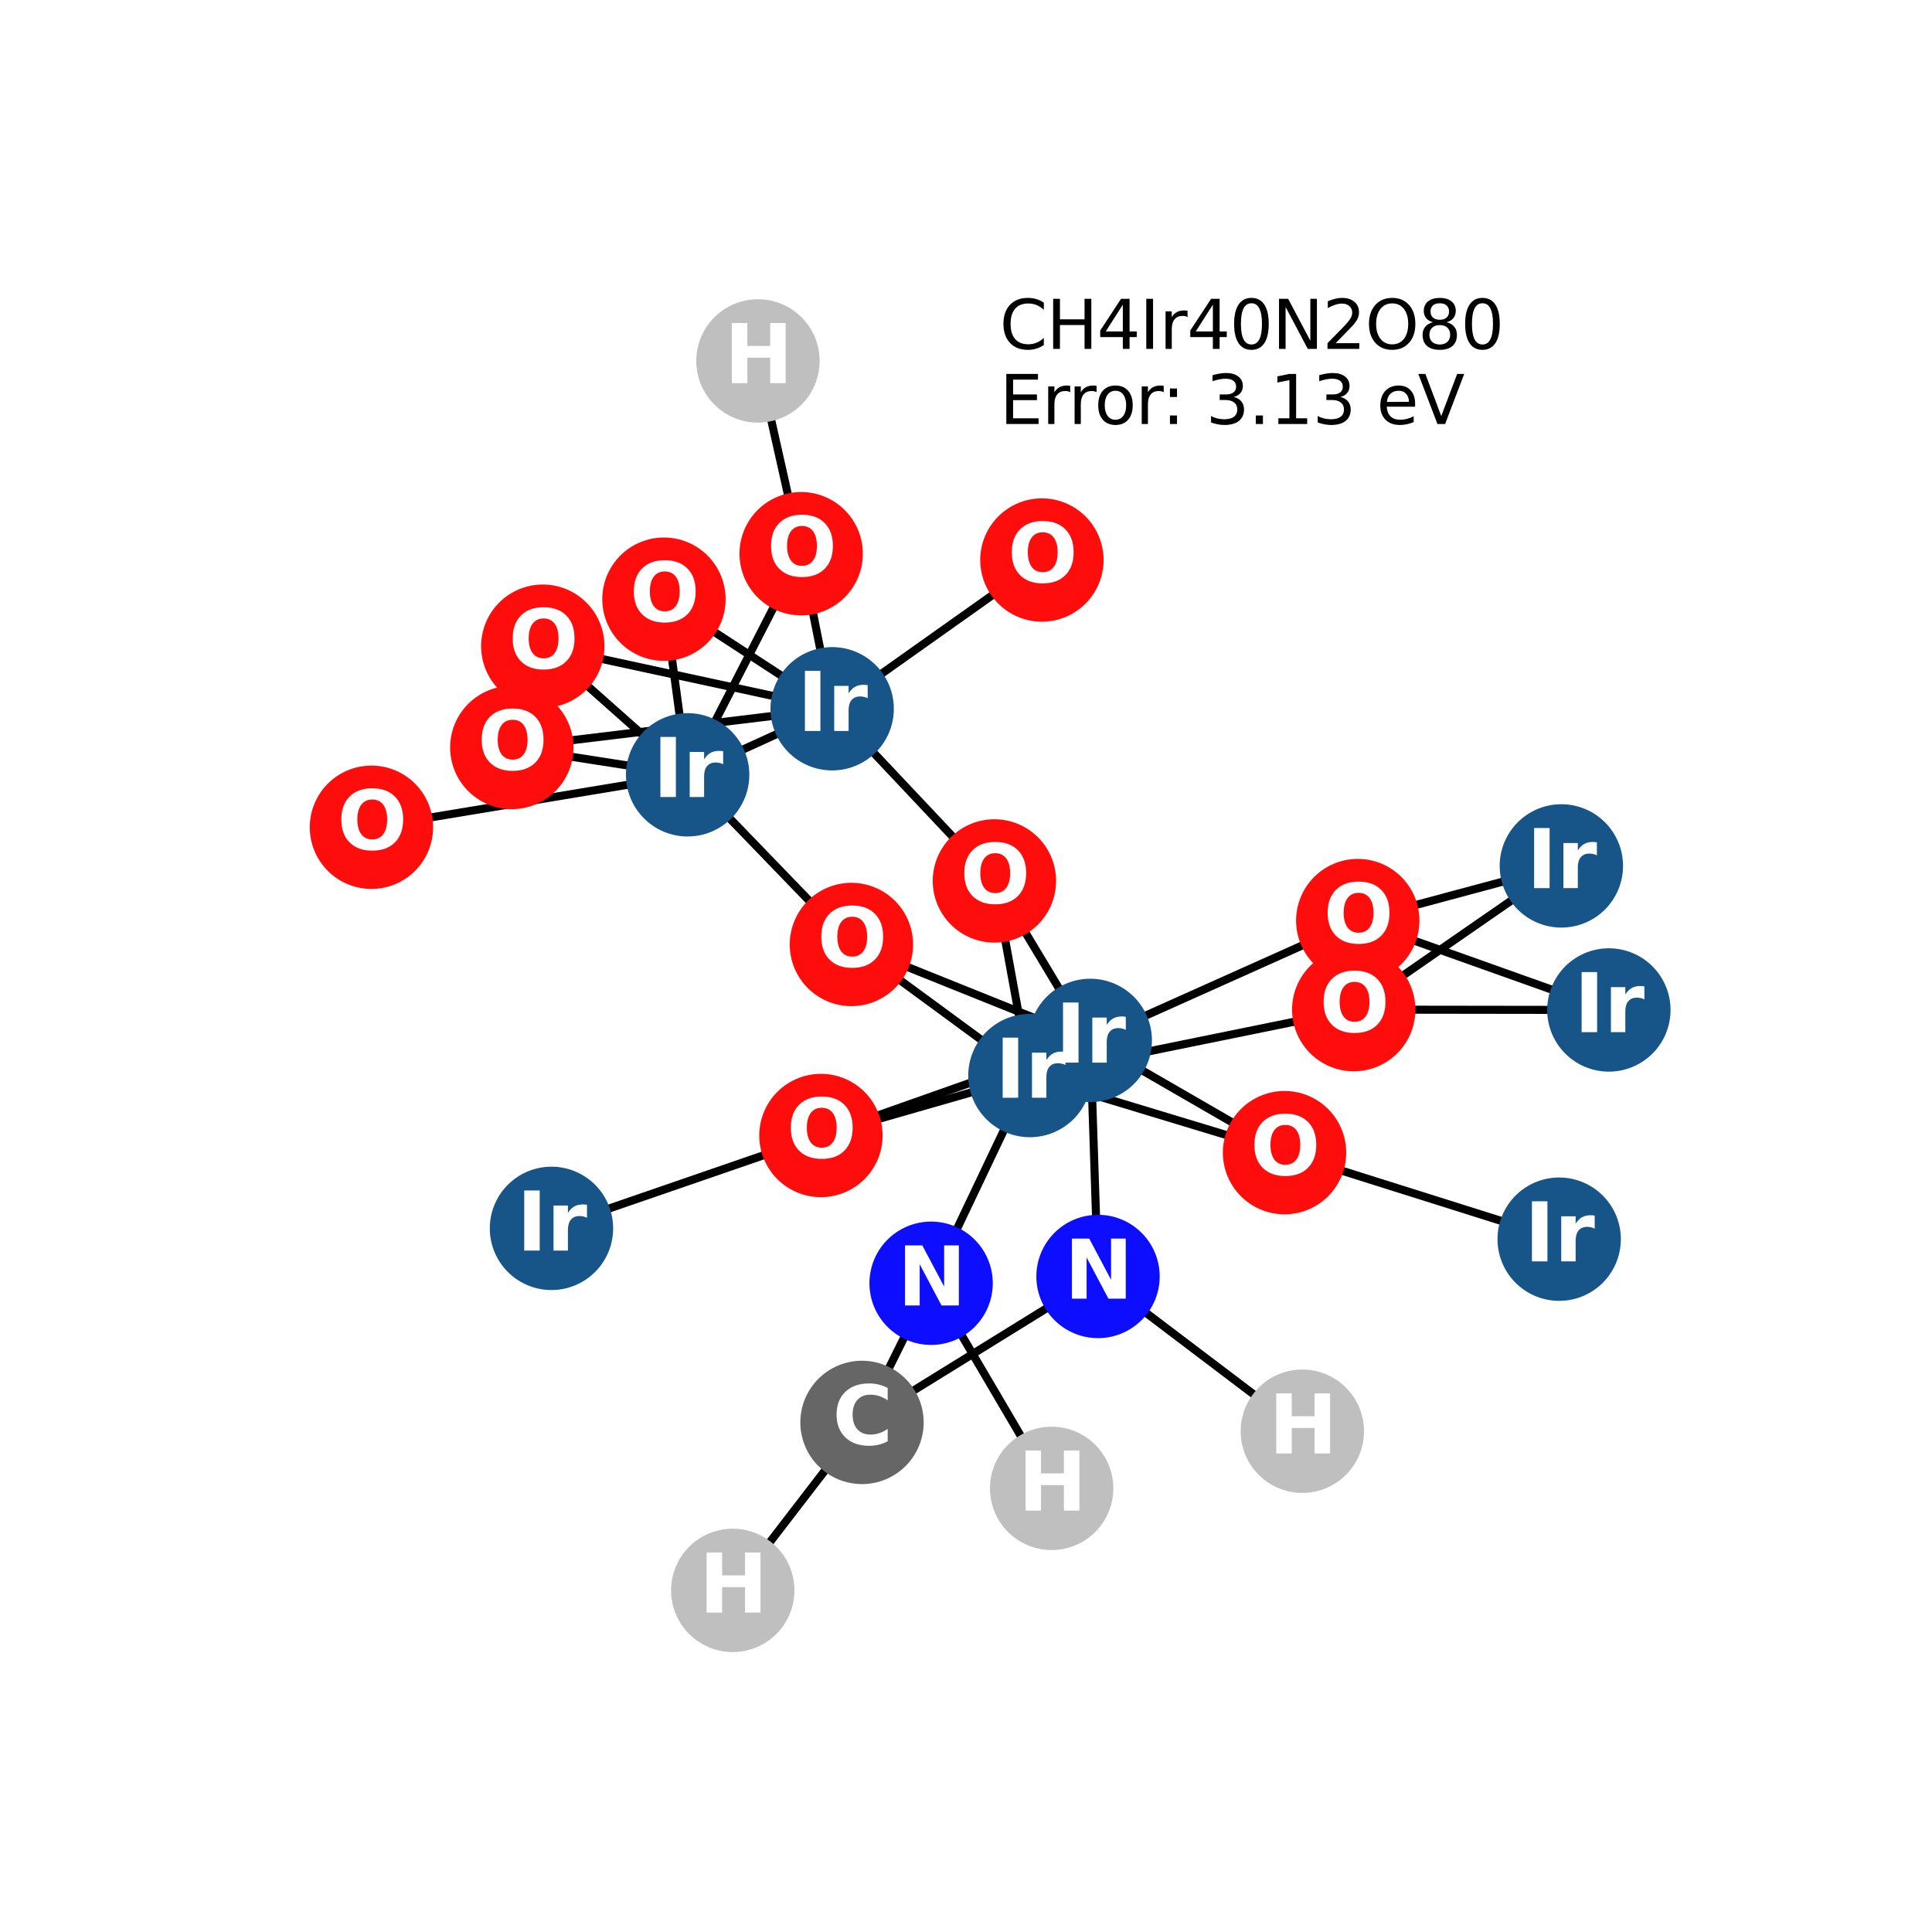 <?xml version="1.0" encoding="utf-8" standalone="no"?>
<!DOCTYPE svg PUBLIC "-//W3C//DTD SVG 1.1//EN"
  "http://www.w3.org/Graphics/SVG/1.1/DTD/svg11.dtd">
<svg xmlns:xlink="http://www.w3.org/1999/xlink" width="288pt" height="288pt" viewBox="0 0 288 288" xmlns="http://www.w3.org/2000/svg" version="1.1">
 <defs>
  <style type="text/css">*{stroke-linejoin: round; stroke-linecap: butt}</style>
 </defs>
 <g id="figure_1">
  <g id="patch_1">
   <path d="M 0 288 
L 288 288 
L 288 0 
L 0 0 
z
" style="fill: #ffffff"/>
  </g>
  <g id="axes_1">
   <g id="LineCollection_1">
    <path d="M 162.525 155.092 
L 202.399 137.228 
" clip-path="url(#p0e0d2c007b)" style="fill: none; stroke: #000000; stroke-width: 1.2"/>
    <path d="M 162.525 155.092 
L 191.483 171.824 
" clip-path="url(#p0e0d2c007b)" style="fill: none; stroke: #000000; stroke-width: 1.2"/>
    <path d="M 162.525 155.092 
L 148.235 131.319 
" clip-path="url(#p0e0d2c007b)" style="fill: none; stroke: #000000; stroke-width: 1.2"/>
    <path d="M 162.525 155.092 
L 122.375 169.268 
" clip-path="url(#p0e0d2c007b)" style="fill: none; stroke: #000000; stroke-width: 1.2"/>
    <path d="M 162.525 155.092 
L 126.918 140.792 
" clip-path="url(#p0e0d2c007b)" style="fill: none; stroke: #000000; stroke-width: 1.2"/>
    <path d="M 162.525 155.092 
L 163.68 190.281 
" clip-path="url(#p0e0d2c007b)" style="fill: none; stroke: #000000; stroke-width: 1.2"/>
    <path d="M 239.831 150.554 
L 202.399 137.228 
" clip-path="url(#p0e0d2c007b)" style="fill: none; stroke: #000000; stroke-width: 1.2"/>
    <path d="M 239.831 150.554 
L 201.798 150.502 
" clip-path="url(#p0e0d2c007b)" style="fill: none; stroke: #000000; stroke-width: 1.2"/>
    <path d="M 124.048 105.653 
L 102.506 115.501 
" clip-path="url(#p0e0d2c007b)" style="fill: none; stroke: #000000; stroke-width: 1.2"/>
    <path d="M 124.048 105.653 
L 76.295 111.428 
" clip-path="url(#p0e0d2c007b)" style="fill: none; stroke: #000000; stroke-width: 1.2"/>
    <path d="M 124.048 105.653 
L 119.429 82.54 
" clip-path="url(#p0e0d2c007b)" style="fill: none; stroke: #000000; stroke-width: 1.2"/>
    <path d="M 124.048 105.653 
L 148.235 131.319 
" clip-path="url(#p0e0d2c007b)" style="fill: none; stroke: #000000; stroke-width: 1.2"/>
    <path d="M 124.048 105.653 
L 155.315 83.482 
" clip-path="url(#p0e0d2c007b)" style="fill: none; stroke: #000000; stroke-width: 1.2"/>
    <path d="M 124.048 105.653 
L 98.973 89.319 
" clip-path="url(#p0e0d2c007b)" style="fill: none; stroke: #000000; stroke-width: 1.2"/>
    <path d="M 124.048 105.653 
L 80.914 96.327 
" clip-path="url(#p0e0d2c007b)" style="fill: none; stroke: #000000; stroke-width: 1.2"/>
    <path d="M 232.423 184.722 
L 191.483 171.824 
" clip-path="url(#p0e0d2c007b)" style="fill: none; stroke: #000000; stroke-width: 1.2"/>
    <path d="M 98.973 89.319 
L 102.506 115.501 
" clip-path="url(#p0e0d2c007b)" style="fill: none; stroke: #000000; stroke-width: 1.2"/>
    <path d="M 153.528 160.329 
L 191.483 171.824 
" clip-path="url(#p0e0d2c007b)" style="fill: none; stroke: #000000; stroke-width: 1.2"/>
    <path d="M 153.528 160.329 
L 148.235 131.319 
" clip-path="url(#p0e0d2c007b)" style="fill: none; stroke: #000000; stroke-width: 1.2"/>
    <path d="M 153.528 160.329 
L 201.798 150.502 
" clip-path="url(#p0e0d2c007b)" style="fill: none; stroke: #000000; stroke-width: 1.2"/>
    <path d="M 153.528 160.329 
L 122.375 169.268 
" clip-path="url(#p0e0d2c007b)" style="fill: none; stroke: #000000; stroke-width: 1.2"/>
    <path d="M 153.528 160.329 
L 126.918 140.792 
" clip-path="url(#p0e0d2c007b)" style="fill: none; stroke: #000000; stroke-width: 1.2"/>
    <path d="M 153.528 160.329 
L 138.799 191.294 
" clip-path="url(#p0e0d2c007b)" style="fill: none; stroke: #000000; stroke-width: 1.2"/>
    <path d="M 201.798 150.502 
L 232.749 129.079 
" clip-path="url(#p0e0d2c007b)" style="fill: none; stroke: #000000; stroke-width: 1.2"/>
    <path d="M 80.914 96.327 
L 102.506 115.501 
" clip-path="url(#p0e0d2c007b)" style="fill: none; stroke: #000000; stroke-width: 1.2"/>
    <path d="M 232.749 129.079 
L 202.399 137.228 
" clip-path="url(#p0e0d2c007b)" style="fill: none; stroke: #000000; stroke-width: 1.2"/>
    <path d="M 102.506 115.501 
L 76.295 111.428 
" clip-path="url(#p0e0d2c007b)" style="fill: none; stroke: #000000; stroke-width: 1.2"/>
    <path d="M 102.506 115.501 
L 119.429 82.54 
" clip-path="url(#p0e0d2c007b)" style="fill: none; stroke: #000000; stroke-width: 1.2"/>
    <path d="M 102.506 115.501 
L 126.918 140.792 
" clip-path="url(#p0e0d2c007b)" style="fill: none; stroke: #000000; stroke-width: 1.2"/>
    <path d="M 102.506 115.501 
L 55.369 123.319 
" clip-path="url(#p0e0d2c007b)" style="fill: none; stroke: #000000; stroke-width: 1.2"/>
    <path d="M 122.375 169.268 
L 82.207 183.11 
" clip-path="url(#p0e0d2c007b)" style="fill: none; stroke: #000000; stroke-width: 1.2"/>
    <path d="M 119.429 82.54 
L 112.987 53.804 
" clip-path="url(#p0e0d2c007b)" style="fill: none; stroke: #000000; stroke-width: 1.2"/>
    <path d="M 128.497 212.037 
L 109.229 237.076 
" clip-path="url(#p0e0d2c007b)" style="fill: none; stroke: #000000; stroke-width: 1.2"/>
    <path d="M 128.497 212.037 
L 138.799 191.294 
" clip-path="url(#p0e0d2c007b)" style="fill: none; stroke: #000000; stroke-width: 1.2"/>
    <path d="M 128.497 212.037 
L 163.68 190.281 
" clip-path="url(#p0e0d2c007b)" style="fill: none; stroke: #000000; stroke-width: 1.2"/>
    <path d="M 138.799 191.294 
L 156.767 221.871 
" clip-path="url(#p0e0d2c007b)" style="fill: none; stroke: #000000; stroke-width: 1.2"/>
    <path d="M 163.68 190.281 
L 194.138 213.352 
" clip-path="url(#p0e0d2c007b)" style="fill: none; stroke: #000000; stroke-width: 1.2"/>
   </g>
   <g id="PathCollection_1">
    <defs>
     <path id="C0_0_197cbaf9e6" d="M 0 8.944 
C 2.372 8.944 4.647 8.002 6.325 6.325 
C 8.002 4.647 8.944 2.372 8.944 -0 
C 8.944 -2.372 8.002 -4.647 6.325 -6.325 
C 4.647 -8.002 2.372 -8.944 0 -8.944 
C -2.372 -8.944 -4.647 -8.002 -6.325 -6.325 
C -8.002 -4.647 -8.944 -2.372 -8.944 0 
C -8.944 2.372 -8.002 4.647 -6.325 6.325 
C -4.647 8.002 -2.372 8.944 0 8.944 
z
"/>
    </defs>
    <g clip-path="url(#p0e0d2c007b)">
     <use xlink:href="#C0_0_197cbaf9e6" x="162.525" y="155.092" style="fill: #175487; stroke: #175487; stroke-width: 0.5"/>
    </g>
    <g clip-path="url(#p0e0d2c007b)">
     <use xlink:href="#C0_0_197cbaf9e6" x="239.831" y="150.554" style="fill: #175487; stroke: #175487; stroke-width: 0.5"/>
    </g>
    <g clip-path="url(#p0e0d2c007b)">
     <use xlink:href="#C0_0_197cbaf9e6" x="124.048" y="105.653" style="fill: #175487; stroke: #175487; stroke-width: 0.5"/>
    </g>
    <g clip-path="url(#p0e0d2c007b)">
     <use xlink:href="#C0_0_197cbaf9e6" x="155.315" y="83.482" style="fill: #ff0d0d; stroke: #ff0d0d; stroke-width: 0.5"/>
    </g>
    <g clip-path="url(#p0e0d2c007b)">
     <use xlink:href="#C0_0_197cbaf9e6" x="232.423" y="184.722" style="fill: #175487; stroke: #175487; stroke-width: 0.5"/>
    </g>
    <g clip-path="url(#p0e0d2c007b)">
     <use xlink:href="#C0_0_197cbaf9e6" x="98.973" y="89.319" style="fill: #ff0d0d; stroke: #ff0d0d; stroke-width: 0.5"/>
    </g>
    <g clip-path="url(#p0e0d2c007b)">
     <use xlink:href="#C0_0_197cbaf9e6" x="153.528" y="160.329" style="fill: #175487; stroke: #175487; stroke-width: 0.5"/>
    </g>
    <g clip-path="url(#p0e0d2c007b)">
     <use xlink:href="#C0_0_197cbaf9e6" x="201.798" y="150.502" style="fill: #ff0d0d; stroke: #ff0d0d; stroke-width: 0.5"/>
    </g>
    <g clip-path="url(#p0e0d2c007b)">
     <use xlink:href="#C0_0_197cbaf9e6" x="80.914" y="96.327" style="fill: #ff0d0d; stroke: #ff0d0d; stroke-width: 0.5"/>
    </g>
    <g clip-path="url(#p0e0d2c007b)">
     <use xlink:href="#C0_0_197cbaf9e6" x="232.749" y="129.079" style="fill: #175487; stroke: #175487; stroke-width: 0.5"/>
    </g>
    <g clip-path="url(#p0e0d2c007b)">
     <use xlink:href="#C0_0_197cbaf9e6" x="102.506" y="115.501" style="fill: #175487; stroke: #175487; stroke-width: 0.5"/>
    </g>
    <g clip-path="url(#p0e0d2c007b)">
     <use xlink:href="#C0_0_197cbaf9e6" x="122.375" y="169.268" style="fill: #ff0d0d; stroke: #ff0d0d; stroke-width: 0.5"/>
    </g>
    <g clip-path="url(#p0e0d2c007b)">
     <use xlink:href="#C0_0_197cbaf9e6" x="126.918" y="140.792" style="fill: #ff0d0d; stroke: #ff0d0d; stroke-width: 0.5"/>
    </g>
    <g clip-path="url(#p0e0d2c007b)">
     <use xlink:href="#C0_0_197cbaf9e6" x="82.207" y="183.11" style="fill: #175487; stroke: #175487; stroke-width: 0.5"/>
    </g>
    <g clip-path="url(#p0e0d2c007b)">
     <use xlink:href="#C0_0_197cbaf9e6" x="148.235" y="131.319" style="fill: #ff0d0d; stroke: #ff0d0d; stroke-width: 0.5"/>
    </g>
    <g clip-path="url(#p0e0d2c007b)">
     <use xlink:href="#C0_0_197cbaf9e6" x="76.295" y="111.428" style="fill: #ff0d0d; stroke: #ff0d0d; stroke-width: 0.5"/>
    </g>
    <g clip-path="url(#p0e0d2c007b)">
     <use xlink:href="#C0_0_197cbaf9e6" x="202.399" y="137.228" style="fill: #ff0d0d; stroke: #ff0d0d; stroke-width: 0.5"/>
    </g>
    <g clip-path="url(#p0e0d2c007b)">
     <use xlink:href="#C0_0_197cbaf9e6" x="119.429" y="82.54" style="fill: #ff0d0d; stroke: #ff0d0d; stroke-width: 0.5"/>
    </g>
    <g clip-path="url(#p0e0d2c007b)">
     <use xlink:href="#C0_0_197cbaf9e6" x="55.369" y="123.319" style="fill: #ff0d0d; stroke: #ff0d0d; stroke-width: 0.5"/>
    </g>
    <g clip-path="url(#p0e0d2c007b)">
     <use xlink:href="#C0_0_197cbaf9e6" x="191.483" y="171.824" style="fill: #ff0d0d; stroke: #ff0d0d; stroke-width: 0.5"/>
    </g>
    <g clip-path="url(#p0e0d2c007b)">
     <use xlink:href="#C0_0_197cbaf9e6" x="128.497" y="212.037" style="fill: #666666; stroke: #666666; stroke-width: 0.5"/>
    </g>
    <g clip-path="url(#p0e0d2c007b)">
     <use xlink:href="#C0_0_197cbaf9e6" x="109.229" y="237.076" style="fill: #bfbfbf; stroke: #bfbfbf; stroke-width: 0.5"/>
    </g>
    <g clip-path="url(#p0e0d2c007b)">
     <use xlink:href="#C0_0_197cbaf9e6" x="138.799" y="191.294" style="fill: #0d0dff; stroke: #0d0dff; stroke-width: 0.5"/>
    </g>
    <g clip-path="url(#p0e0d2c007b)">
     <use xlink:href="#C0_0_197cbaf9e6" x="156.767" y="221.871" style="fill: #bfbfbf; stroke: #bfbfbf; stroke-width: 0.5"/>
    </g>
    <g clip-path="url(#p0e0d2c007b)">
     <use xlink:href="#C0_0_197cbaf9e6" x="163.68" y="190.281" style="fill: #0d0dff; stroke: #0d0dff; stroke-width: 0.5"/>
    </g>
    <g clip-path="url(#p0e0d2c007b)">
     <use xlink:href="#C0_0_197cbaf9e6" x="194.138" y="213.352" style="fill: #bfbfbf; stroke: #bfbfbf; stroke-width: 0.5"/>
    </g>
    <g clip-path="url(#p0e0d2c007b)">
     <use xlink:href="#C0_0_197cbaf9e6" x="112.987" y="53.804" style="fill: #bfbfbf; stroke: #bfbfbf; stroke-width: 0.5"/>
    </g>
   </g>
   <g id="text_1">
    <g clip-path="url(#p0e0d2c007b)">
     <!-- Ir -->
     <g style="fill: #ffffff" transform="translate(157.334 158.404) scale(0.12 -0.12)">
      <defs>
       <path id="DejaVuSans-Bold-49" d="M 588 4666 
L 1791 4666 
L 1791 0 
L 588 0 
L 588 4666 
z
" transform="scale(0.016)"/>
       <path id="DejaVuSans-Bold-72" d="M 3138 2547 
Q 2991 2616 2845 2648 
Q 2700 2681 2553 2681 
Q 2122 2681 1889 2404 
Q 1656 2128 1656 1613 
L 1656 0 
L 538 0 
L 538 3500 
L 1656 3500 
L 1656 2925 
Q 1872 3269 2151 3426 
Q 2431 3584 2822 3584 
Q 2878 3584 2943 3579 
Q 3009 3575 3134 3559 
L 3138 2547 
z
" transform="scale(0.016)"/>
      </defs>
      <use xlink:href="#DejaVuSans-Bold-49"/>
      <use xlink:href="#DejaVuSans-Bold-72" transform="translate(37.207 0)"/>
     </g>
    </g>
   </g>
   <g id="text_2">
    <g clip-path="url(#p0e0d2c007b)">
     <!-- Ir -->
     <g style="fill: #ffffff" transform="translate(234.64 153.865) scale(0.12 -0.12)">
      <use xlink:href="#DejaVuSans-Bold-49"/>
      <use xlink:href="#DejaVuSans-Bold-72" transform="translate(37.207 0)"/>
     </g>
    </g>
   </g>
   <g id="text_3">
    <g clip-path="url(#p0e0d2c007b)">
     <!-- Ir -->
     <g style="fill: #ffffff" transform="translate(118.857 108.964) scale(0.12 -0.12)">
      <use xlink:href="#DejaVuSans-Bold-49"/>
      <use xlink:href="#DejaVuSans-Bold-72" transform="translate(37.207 0)"/>
     </g>
    </g>
   </g>
   <g id="text_4">
    <g clip-path="url(#p0e0d2c007b)">
     <!-- O -->
     <g style="fill: #ffffff" transform="translate(150.214 86.793) scale(0.12 -0.12)">
      <defs>
       <path id="DejaVuSans-Bold-4f" d="M 2719 3878 
Q 2169 3878 1866 3472 
Q 1563 3066 1563 2328 
Q 1563 1594 1866 1187 
Q 2169 781 2719 781 
Q 3272 781 3575 1187 
Q 3878 1594 3878 2328 
Q 3878 3066 3575 3472 
Q 3272 3878 2719 3878 
z
M 2719 4750 
Q 3844 4750 4481 4106 
Q 5119 3463 5119 2328 
Q 5119 1197 4481 553 
Q 3844 -91 2719 -91 
Q 1597 -91 958 553 
Q 319 1197 319 2328 
Q 319 3463 958 4106 
Q 1597 4750 2719 4750 
z
" transform="scale(0.016)"/>
      </defs>
      <use xlink:href="#DejaVuSans-Bold-4f"/>
     </g>
    </g>
   </g>
   <g id="text_5">
    <g clip-path="url(#p0e0d2c007b)">
     <!-- Ir -->
     <g style="fill: #ffffff" transform="translate(227.233 188.033) scale(0.12 -0.12)">
      <use xlink:href="#DejaVuSans-Bold-49"/>
      <use xlink:href="#DejaVuSans-Bold-72" transform="translate(37.207 0)"/>
     </g>
    </g>
   </g>
   <g id="text_6">
    <g clip-path="url(#p0e0d2c007b)">
     <!-- O -->
     <g style="fill: #ffffff" transform="translate(93.872 92.63) scale(0.12 -0.12)">
      <use xlink:href="#DejaVuSans-Bold-4f"/>
     </g>
    </g>
   </g>
   <g id="text_7">
    <g clip-path="url(#p0e0d2c007b)">
     <!-- Ir -->
     <g style="fill: #ffffff" transform="translate(148.338 163.64) scale(0.12 -0.12)">
      <use xlink:href="#DejaVuSans-Bold-49"/>
      <use xlink:href="#DejaVuSans-Bold-72" transform="translate(37.207 0)"/>
     </g>
    </g>
   </g>
   <g id="text_8">
    <g clip-path="url(#p0e0d2c007b)">
     <!-- O -->
     <g style="fill: #ffffff" transform="translate(196.697 153.814) scale(0.12 -0.12)">
      <use xlink:href="#DejaVuSans-Bold-4f"/>
     </g>
    </g>
   </g>
   <g id="text_9">
    <g clip-path="url(#p0e0d2c007b)">
     <!-- O -->
     <g style="fill: #ffffff" transform="translate(75.813 99.638) scale(0.12 -0.12)">
      <use xlink:href="#DejaVuSans-Bold-4f"/>
     </g>
    </g>
   </g>
   <g id="text_10">
    <g clip-path="url(#p0e0d2c007b)">
     <!-- Ir -->
     <g style="fill: #ffffff" transform="translate(227.558 132.39) scale(0.12 -0.12)">
      <use xlink:href="#DejaVuSans-Bold-49"/>
      <use xlink:href="#DejaVuSans-Bold-72" transform="translate(37.207 0)"/>
     </g>
    </g>
   </g>
   <g id="text_11">
    <g clip-path="url(#p0e0d2c007b)">
     <!-- Ir -->
     <g style="fill: #ffffff" transform="translate(97.315 118.812) scale(0.12 -0.12)">
      <use xlink:href="#DejaVuSans-Bold-49"/>
      <use xlink:href="#DejaVuSans-Bold-72" transform="translate(37.207 0)"/>
     </g>
    </g>
   </g>
   <g id="text_12">
    <g clip-path="url(#p0e0d2c007b)">
     <!-- O -->
     <g style="fill: #ffffff" transform="translate(117.274 172.579) scale(0.12 -0.12)">
      <use xlink:href="#DejaVuSans-Bold-4f"/>
     </g>
    </g>
   </g>
   <g id="text_13">
    <g clip-path="url(#p0e0d2c007b)">
     <!-- O -->
     <g style="fill: #ffffff" transform="translate(121.817 144.103) scale(0.12 -0.12)">
      <use xlink:href="#DejaVuSans-Bold-4f"/>
     </g>
    </g>
   </g>
   <g id="text_14">
    <g clip-path="url(#p0e0d2c007b)">
     <!-- Ir -->
     <g style="fill: #ffffff" transform="translate(77.016 186.421) scale(0.12 -0.12)">
      <use xlink:href="#DejaVuSans-Bold-49"/>
      <use xlink:href="#DejaVuSans-Bold-72" transform="translate(37.207 0)"/>
     </g>
    </g>
   </g>
   <g id="text_15">
    <g clip-path="url(#p0e0d2c007b)">
     <!-- O -->
     <g style="fill: #ffffff" transform="translate(143.134 134.63) scale(0.12 -0.12)">
      <use xlink:href="#DejaVuSans-Bold-4f"/>
     </g>
    </g>
   </g>
   <g id="text_16">
    <g clip-path="url(#p0e0d2c007b)">
     <!-- O -->
     <g style="fill: #ffffff" transform="translate(71.194 114.739) scale(0.12 -0.12)">
      <use xlink:href="#DejaVuSans-Bold-4f"/>
     </g>
    </g>
   </g>
   <g id="text_17">
    <g clip-path="url(#p0e0d2c007b)">
     <!-- O -->
     <g style="fill: #ffffff" transform="translate(197.298 140.54) scale(0.12 -0.12)">
      <use xlink:href="#DejaVuSans-Bold-4f"/>
     </g>
    </g>
   </g>
   <g id="text_18">
    <g clip-path="url(#p0e0d2c007b)">
     <!-- O -->
     <g style="fill: #ffffff" transform="translate(114.328 85.851) scale(0.12 -0.12)">
      <use xlink:href="#DejaVuSans-Bold-4f"/>
     </g>
    </g>
   </g>
   <g id="text_19">
    <g clip-path="url(#p0e0d2c007b)">
     <!-- O -->
     <g style="fill: #ffffff" transform="translate(50.268 126.63) scale(0.12 -0.12)">
      <use xlink:href="#DejaVuSans-Bold-4f"/>
     </g>
    </g>
   </g>
   <g id="text_20">
    <g clip-path="url(#p0e0d2c007b)">
     <!-- O -->
     <g style="fill: #ffffff" transform="translate(186.382 175.135) scale(0.12 -0.12)">
      <use xlink:href="#DejaVuSans-Bold-4f"/>
     </g>
    </g>
   </g>
   <g id="text_21">
    <g clip-path="url(#p0e0d2c007b)">
     <!-- C -->
     <g style="fill: #ffffff" transform="translate(124.094 215.348) scale(0.12 -0.12)">
      <defs>
       <path id="DejaVuSans-Bold-43" d="M 4288 256 
Q 3956 84 3597 -3 
Q 3238 -91 2847 -91 
Q 1681 -91 1000 561 
Q 319 1213 319 2328 
Q 319 3447 1000 4098 
Q 1681 4750 2847 4750 
Q 3238 4750 3597 4662 
Q 3956 4575 4288 4403 
L 4288 3438 
Q 3953 3666 3628 3772 
Q 3303 3878 2944 3878 
Q 2300 3878 1931 3465 
Q 1563 3053 1563 2328 
Q 1563 1606 1931 1193 
Q 2300 781 2944 781 
Q 3303 781 3628 887 
Q 3953 994 4288 1222 
L 4288 256 
z
" transform="scale(0.016)"/>
      </defs>
      <use xlink:href="#DejaVuSans-Bold-43"/>
     </g>
    </g>
   </g>
   <g id="text_22">
    <g clip-path="url(#p0e0d2c007b)">
     <!-- H -->
     <g style="fill: #ffffff" transform="translate(104.208 240.388) scale(0.12 -0.12)">
      <defs>
       <path id="DejaVuSans-Bold-48" d="M 588 4666 
L 1791 4666 
L 1791 2888 
L 3566 2888 
L 3566 4666 
L 4769 4666 
L 4769 0 
L 3566 0 
L 3566 1978 
L 1791 1978 
L 1791 0 
L 588 0 
L 588 4666 
z
" transform="scale(0.016)"/>
      </defs>
      <use xlink:href="#DejaVuSans-Bold-48"/>
     </g>
    </g>
   </g>
   <g id="text_23">
    <g clip-path="url(#p0e0d2c007b)">
     <!-- N -->
     <g style="fill: #ffffff" transform="translate(133.778 194.606) scale(0.12 -0.12)">
      <defs>
       <path id="DejaVuSans-Bold-4e" d="M 588 4666 
L 1931 4666 
L 3628 1466 
L 3628 4666 
L 4769 4666 
L 4769 0 
L 3425 0 
L 1728 3200 
L 1728 0 
L 588 0 
L 588 4666 
z
" transform="scale(0.016)"/>
      </defs>
      <use xlink:href="#DejaVuSans-Bold-4e"/>
     </g>
    </g>
   </g>
   <g id="text_24">
    <g clip-path="url(#p0e0d2c007b)">
     <!-- H -->
     <g style="fill: #ffffff" transform="translate(151.746 225.183) scale(0.12 -0.12)">
      <use xlink:href="#DejaVuSans-Bold-48"/>
     </g>
    </g>
   </g>
   <g id="text_25">
    <g clip-path="url(#p0e0d2c007b)">
     <!-- N -->
     <g style="fill: #ffffff" transform="translate(158.659 193.592) scale(0.12 -0.12)">
      <use xlink:href="#DejaVuSans-Bold-4e"/>
     </g>
    </g>
   </g>
   <g id="text_26">
    <g clip-path="url(#p0e0d2c007b)">
     <!-- H -->
     <g style="fill: #ffffff" transform="translate(189.117 216.663) scale(0.12 -0.12)">
      <use xlink:href="#DejaVuSans-Bold-48"/>
     </g>
    </g>
   </g>
   <g id="text_27">
    <g clip-path="url(#p0e0d2c007b)">
     <!-- H -->
     <g style="fill: #ffffff" transform="translate(107.966 57.115) scale(0.12 -0.12)">
      <use xlink:href="#DejaVuSans-Bold-48"/>
     </g>
    </g>
   </g>
   <g id="text_28">
    <!-- CH4Ir40N2O80 -->
    <g transform="translate(149.006 52.007) scale(0.1 -0.1)">
     <defs>
      <path id="DejaVuSans-43" d="M 4122 4306 
L 4122 3641 
Q 3803 3938 3442 4084 
Q 3081 4231 2675 4231 
Q 1875 4231 1450 3742 
Q 1025 3253 1025 2328 
Q 1025 1406 1450 917 
Q 1875 428 2675 428 
Q 3081 428 3442 575 
Q 3803 722 4122 1019 
L 4122 359 
Q 3791 134 3420 21 
Q 3050 -91 2638 -91 
Q 1578 -91 968 557 
Q 359 1206 359 2328 
Q 359 3453 968 4101 
Q 1578 4750 2638 4750 
Q 3056 4750 3426 4639 
Q 3797 4528 4122 4306 
z
" transform="scale(0.016)"/>
      <path id="DejaVuSans-48" d="M 628 4666 
L 1259 4666 
L 1259 2753 
L 3553 2753 
L 3553 4666 
L 4184 4666 
L 4184 0 
L 3553 0 
L 3553 2222 
L 1259 2222 
L 1259 0 
L 628 0 
L 628 4666 
z
" transform="scale(0.016)"/>
      <path id="DejaVuSans-34" d="M 2419 4116 
L 825 1625 
L 2419 1625 
L 2419 4116 
z
M 2253 4666 
L 3047 4666 
L 3047 1625 
L 3713 1625 
L 3713 1100 
L 3047 1100 
L 3047 0 
L 2419 0 
L 2419 1100 
L 313 1100 
L 313 1709 
L 2253 4666 
z
" transform="scale(0.016)"/>
      <path id="DejaVuSans-49" d="M 628 4666 
L 1259 4666 
L 1259 0 
L 628 0 
L 628 4666 
z
" transform="scale(0.016)"/>
      <path id="DejaVuSans-72" d="M 2631 2963 
Q 2534 3019 2420 3045 
Q 2306 3072 2169 3072 
Q 1681 3072 1420 2755 
Q 1159 2438 1159 1844 
L 1159 0 
L 581 0 
L 581 3500 
L 1159 3500 
L 1159 2956 
Q 1341 3275 1631 3429 
Q 1922 3584 2338 3584 
Q 2397 3584 2469 3576 
Q 2541 3569 2628 3553 
L 2631 2963 
z
" transform="scale(0.016)"/>
      <path id="DejaVuSans-30" d="M 2034 4250 
Q 1547 4250 1301 3770 
Q 1056 3291 1056 2328 
Q 1056 1369 1301 889 
Q 1547 409 2034 409 
Q 2525 409 2770 889 
Q 3016 1369 3016 2328 
Q 3016 3291 2770 3770 
Q 2525 4250 2034 4250 
z
M 2034 4750 
Q 2819 4750 3233 4129 
Q 3647 3509 3647 2328 
Q 3647 1150 3233 529 
Q 2819 -91 2034 -91 
Q 1250 -91 836 529 
Q 422 1150 422 2328 
Q 422 3509 836 4129 
Q 1250 4750 2034 4750 
z
" transform="scale(0.016)"/>
      <path id="DejaVuSans-4e" d="M 628 4666 
L 1478 4666 
L 3547 763 
L 3547 4666 
L 4159 4666 
L 4159 0 
L 3309 0 
L 1241 3903 
L 1241 0 
L 628 0 
L 628 4666 
z
" transform="scale(0.016)"/>
      <path id="DejaVuSans-32" d="M 1228 531 
L 3431 531 
L 3431 0 
L 469 0 
L 469 531 
Q 828 903 1448 1529 
Q 2069 2156 2228 2338 
Q 2531 2678 2651 2914 
Q 2772 3150 2772 3378 
Q 2772 3750 2511 3984 
Q 2250 4219 1831 4219 
Q 1534 4219 1204 4116 
Q 875 4013 500 3803 
L 500 4441 
Q 881 4594 1212 4672 
Q 1544 4750 1819 4750 
Q 2544 4750 2975 4387 
Q 3406 4025 3406 3419 
Q 3406 3131 3298 2873 
Q 3191 2616 2906 2266 
Q 2828 2175 2409 1742 
Q 1991 1309 1228 531 
z
" transform="scale(0.016)"/>
      <path id="DejaVuSans-4f" d="M 2522 4238 
Q 1834 4238 1429 3725 
Q 1025 3213 1025 2328 
Q 1025 1447 1429 934 
Q 1834 422 2522 422 
Q 3209 422 3611 934 
Q 4013 1447 4013 2328 
Q 4013 3213 3611 3725 
Q 3209 4238 2522 4238 
z
M 2522 4750 
Q 3503 4750 4090 4092 
Q 4678 3434 4678 2328 
Q 4678 1225 4090 567 
Q 3503 -91 2522 -91 
Q 1538 -91 948 565 
Q 359 1222 359 2328 
Q 359 3434 948 4092 
Q 1538 4750 2522 4750 
z
" transform="scale(0.016)"/>
      <path id="DejaVuSans-38" d="M 2034 2216 
Q 1584 2216 1326 1975 
Q 1069 1734 1069 1313 
Q 1069 891 1326 650 
Q 1584 409 2034 409 
Q 2484 409 2743 651 
Q 3003 894 3003 1313 
Q 3003 1734 2745 1975 
Q 2488 2216 2034 2216 
z
M 1403 2484 
Q 997 2584 770 2862 
Q 544 3141 544 3541 
Q 544 4100 942 4425 
Q 1341 4750 2034 4750 
Q 2731 4750 3128 4425 
Q 3525 4100 3525 3541 
Q 3525 3141 3298 2862 
Q 3072 2584 2669 2484 
Q 3125 2378 3379 2068 
Q 3634 1759 3634 1313 
Q 3634 634 3220 271 
Q 2806 -91 2034 -91 
Q 1263 -91 848 271 
Q 434 634 434 1313 
Q 434 1759 690 2068 
Q 947 2378 1403 2484 
z
M 1172 3481 
Q 1172 3119 1398 2916 
Q 1625 2713 2034 2713 
Q 2441 2713 2670 2916 
Q 2900 3119 2900 3481 
Q 2900 3844 2670 4047 
Q 2441 4250 2034 4250 
Q 1625 4250 1398 4047 
Q 1172 3844 1172 3481 
z
" transform="scale(0.016)"/>
     </defs>
     <use xlink:href="#DejaVuSans-43"/>
     <use xlink:href="#DejaVuSans-48" transform="translate(69.824 0)"/>
     <use xlink:href="#DejaVuSans-34" transform="translate(145.02 0)"/>
     <use xlink:href="#DejaVuSans-49" transform="translate(208.643 0)"/>
     <use xlink:href="#DejaVuSans-72" transform="translate(238.135 0)"/>
     <use xlink:href="#DejaVuSans-34" transform="translate(279.248 0)"/>
     <use xlink:href="#DejaVuSans-30" transform="translate(342.871 0)"/>
     <use xlink:href="#DejaVuSans-4e" transform="translate(406.494 0)"/>
     <use xlink:href="#DejaVuSans-32" transform="translate(481.299 0)"/>
     <use xlink:href="#DejaVuSans-4f" transform="translate(544.922 0)"/>
     <use xlink:href="#DejaVuSans-38" transform="translate(623.633 0)"/>
     <use xlink:href="#DejaVuSans-30" transform="translate(687.256 0)"/>
    </g>
    <!-- Error: 3.13 eV -->
    <g transform="translate(149.006 63.205) scale(0.1 -0.1)">
     <defs>
      <path id="DejaVuSans-45" d="M 628 4666 
L 3578 4666 
L 3578 4134 
L 1259 4134 
L 1259 2753 
L 3481 2753 
L 3481 2222 
L 1259 2222 
L 1259 531 
L 3634 531 
L 3634 0 
L 628 0 
L 628 4666 
z
" transform="scale(0.016)"/>
      <path id="DejaVuSans-6f" d="M 1959 3097 
Q 1497 3097 1228 2736 
Q 959 2375 959 1747 
Q 959 1119 1226 758 
Q 1494 397 1959 397 
Q 2419 397 2687 759 
Q 2956 1122 2956 1747 
Q 2956 2369 2687 2733 
Q 2419 3097 1959 3097 
z
M 1959 3584 
Q 2709 3584 3137 3096 
Q 3566 2609 3566 1747 
Q 3566 888 3137 398 
Q 2709 -91 1959 -91 
Q 1206 -91 779 398 
Q 353 888 353 1747 
Q 353 2609 779 3096 
Q 1206 3584 1959 3584 
z
" transform="scale(0.016)"/>
      <path id="DejaVuSans-3a" d="M 750 794 
L 1409 794 
L 1409 0 
L 750 0 
L 750 794 
z
M 750 3309 
L 1409 3309 
L 1409 2516 
L 750 2516 
L 750 3309 
z
" transform="scale(0.016)"/>
      <path id="DejaVuSans-20" transform="scale(0.016)"/>
      <path id="DejaVuSans-33" d="M 2597 2516 
Q 3050 2419 3304 2112 
Q 3559 1806 3559 1356 
Q 3559 666 3084 287 
Q 2609 -91 1734 -91 
Q 1441 -91 1130 -33 
Q 819 25 488 141 
L 488 750 
Q 750 597 1062 519 
Q 1375 441 1716 441 
Q 2309 441 2620 675 
Q 2931 909 2931 1356 
Q 2931 1769 2642 2001 
Q 2353 2234 1838 2234 
L 1294 2234 
L 1294 2753 
L 1863 2753 
Q 2328 2753 2575 2939 
Q 2822 3125 2822 3475 
Q 2822 3834 2567 4026 
Q 2313 4219 1838 4219 
Q 1578 4219 1281 4162 
Q 984 4106 628 3988 
L 628 4550 
Q 988 4650 1302 4700 
Q 1616 4750 1894 4750 
Q 2613 4750 3031 4423 
Q 3450 4097 3450 3541 
Q 3450 3153 3228 2886 
Q 3006 2619 2597 2516 
z
" transform="scale(0.016)"/>
      <path id="DejaVuSans-2e" d="M 684 794 
L 1344 794 
L 1344 0 
L 684 0 
L 684 794 
z
" transform="scale(0.016)"/>
      <path id="DejaVuSans-31" d="M 794 531 
L 1825 531 
L 1825 4091 
L 703 3866 
L 703 4441 
L 1819 4666 
L 2450 4666 
L 2450 531 
L 3481 531 
L 3481 0 
L 794 0 
L 794 531 
z
" transform="scale(0.016)"/>
      <path id="DejaVuSans-65" d="M 3597 1894 
L 3597 1613 
L 953 1613 
Q 991 1019 1311 708 
Q 1631 397 2203 397 
Q 2534 397 2845 478 
Q 3156 559 3463 722 
L 3463 178 
Q 3153 47 2828 -22 
Q 2503 -91 2169 -91 
Q 1331 -91 842 396 
Q 353 884 353 1716 
Q 353 2575 817 3079 
Q 1281 3584 2069 3584 
Q 2775 3584 3186 3129 
Q 3597 2675 3597 1894 
z
M 3022 2063 
Q 3016 2534 2758 2815 
Q 2500 3097 2075 3097 
Q 1594 3097 1305 2825 
Q 1016 2553 972 2059 
L 3022 2063 
z
" transform="scale(0.016)"/>
      <path id="DejaVuSans-56" d="M 1831 0 
L 50 4666 
L 709 4666 
L 2188 738 
L 3669 4666 
L 4325 4666 
L 2547 0 
L 1831 0 
z
" transform="scale(0.016)"/>
     </defs>
     <use xlink:href="#DejaVuSans-45"/>
     <use xlink:href="#DejaVuSans-72" transform="translate(63.184 0)"/>
     <use xlink:href="#DejaVuSans-72" transform="translate(102.547 0)"/>
     <use xlink:href="#DejaVuSans-6f" transform="translate(141.41 0)"/>
     <use xlink:href="#DejaVuSans-72" transform="translate(202.592 0)"/>
     <use xlink:href="#DejaVuSans-3a" transform="translate(241.955 0)"/>
     <use xlink:href="#DejaVuSans-20" transform="translate(275.646 0)"/>
     <use xlink:href="#DejaVuSans-33" transform="translate(307.434 0)"/>
     <use xlink:href="#DejaVuSans-2e" transform="translate(371.057 0)"/>
     <use xlink:href="#DejaVuSans-31" transform="translate(402.844 0)"/>
     <use xlink:href="#DejaVuSans-33" transform="translate(466.467 0)"/>
     <use xlink:href="#DejaVuSans-20" transform="translate(530.09 0)"/>
     <use xlink:href="#DejaVuSans-65" transform="translate(561.877 0)"/>
     <use xlink:href="#DejaVuSans-56" transform="translate(623.4 0)"/>
    </g>
   </g>
  </g>
 </g>
 <defs>
  <clipPath id="p0e0d2c007b">
   <rect x="36" y="34.56" width="223.2" height="221.76"/>
  </clipPath>
 </defs>
</svg>
